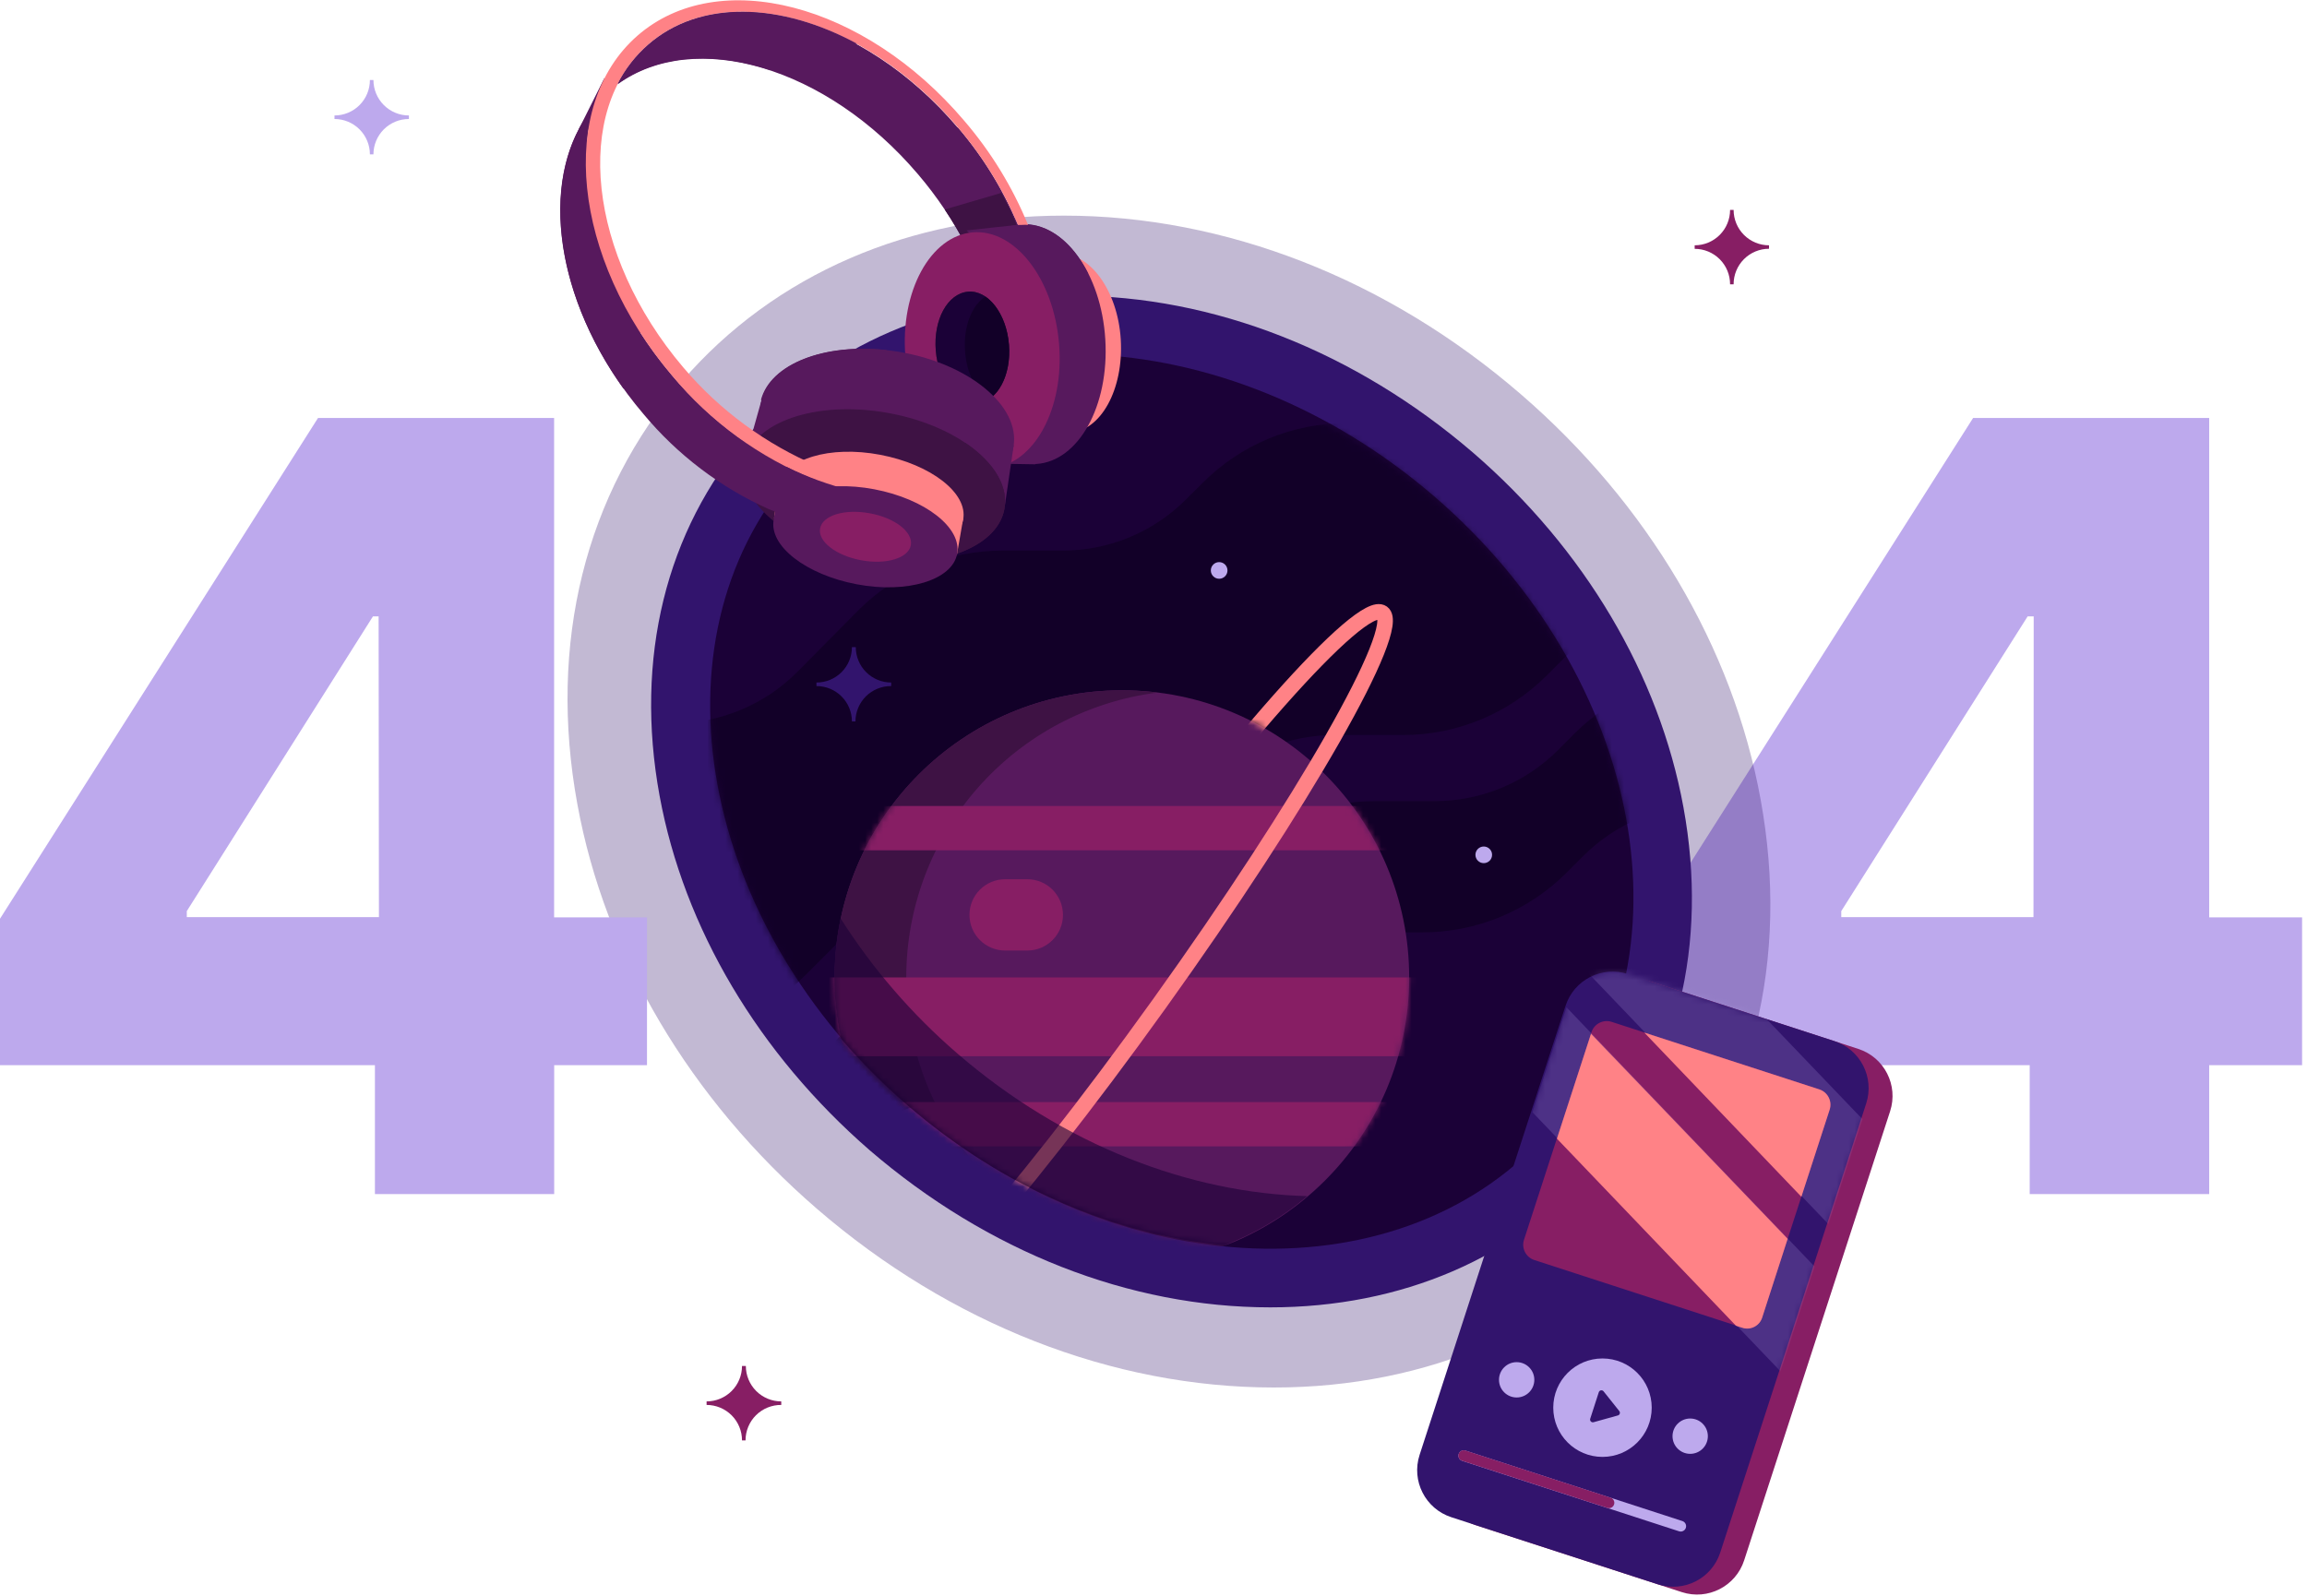 <svg width="380" height="263" viewBox="0 0 380 263" fill="none" xmlns="http://www.w3.org/2000/svg">
<g clip-path="url(#clip0_136_3096)">
<path d="M272.607 151.371L325 68.87H363.89V151.151H379.19V175.504H363.89V196.741H334.325V175.504H272.607V151.371ZM334.984 101.552H333.989L303.285 150.116V151.112H334.946L334.984 101.552Z" fill="#BDA9ED"/>
<path opacity="0.3" d="M209.842 228.608C183.277 228.608 156.531 218.145 134.557 199.159C113.696 181.13 99.637 157.436 95.098 132.475C90.248 106.027 96.391 81.272 112.377 62.765C127.56 45.202 149.883 35.527 175.245 35.527C201.823 35.527 228.556 45.977 250.53 64.976C271.391 83.005 285.449 106.686 289.989 131.66C294.839 158.109 288.696 182.863 272.723 201.358C257.539 218.895 235.204 228.608 209.842 228.608Z" fill="#32146D"/>
<path d="M209.235 215.403C186.02 215.403 162.675 206.207 143.275 189.536C124.962 173.629 112.649 152.935 108.64 131.091C104.501 108.497 109.662 87.415 123.19 71.766C136.033 56.906 155.032 48.719 176.682 48.719C199.884 48.719 223.241 57.915 242.641 74.586C260.981 90.429 273.293 111.187 277.29 133.005C281.441 155.613 276.268 176.681 262.74 192.33C249.871 207.255 230.859 215.403 209.235 215.403Z" fill="#32146D"/>
<path d="M255.479 186.042C279.423 158.342 270.867 111.713 236.369 81.893C201.871 52.073 154.494 50.354 130.55 78.054C106.607 105.754 115.162 152.383 149.661 182.203C184.159 212.023 231.535 213.742 255.479 186.042Z" fill="#1B0137"/>
<mask id="mask0_136_3096" style="mask-type:luminance" maskUnits="userSpaceOnUse" x="117" y="58" width="153" height="149">
<path d="M255.608 186.499C279.552 158.799 270.996 112.17 236.498 82.35C202 52.53 154.623 50.811 130.679 78.511C106.735 106.211 115.291 152.84 149.79 182.66C184.288 212.48 231.664 214.199 255.608 186.499Z" fill="white"/>
</mask>
<g mask="url(#mask0_136_3096)">
<path opacity="0.7" d="M77.174 180.806L84.287 173.693C86.299 171.687 89.025 170.561 91.866 170.563H108.951C113.353 170.556 117.711 169.68 121.774 167.987C125.837 166.294 129.527 163.816 132.632 160.695L142.81 150.517C145.474 147.85 148.637 145.735 152.119 144.292C155.601 142.85 159.334 142.108 163.103 142.11H173.061C181.944 142.107 190.462 138.576 196.742 132.294L199.523 129.513C204.905 124.132 212.204 121.108 219.815 121.107H231.093C235.491 121.107 239.847 120.241 243.911 118.556C247.974 116.872 251.665 114.403 254.773 111.29L263.271 102.806C265.282 100.796 266.412 98.07 266.413 95.227V74.159C266.415 72.038 265.787 69.964 264.61 68.2C263.433 66.436 261.759 65.06 259.8 64.248C257.841 63.435 255.685 63.221 253.605 63.634C251.524 64.047 249.613 65.068 248.113 66.567C246.103 68.578 243.377 69.709 240.534 69.71H221.807C217.408 69.709 213.052 70.576 208.989 72.26C204.925 73.945 201.234 76.414 198.126 79.526L195.332 82.307C192.668 84.972 189.504 87.087 186.023 88.529C182.541 89.972 178.809 90.714 175.04 90.713H165.094C156.213 90.713 147.695 94.239 141.414 100.517L131.274 110.76C128.61 113.426 125.446 115.54 121.964 116.982C118.482 118.425 114.75 119.167 110.982 119.167H101.346C92.466 119.169 83.949 122.695 77.665 128.97L62.055 144.58C61.048 145.57 60.246 146.749 59.695 148.05C59.145 149.351 58.857 150.747 58.848 152.159V173.228C58.843 175.353 59.471 177.431 60.65 179.199C61.83 180.967 63.508 182.344 65.472 183.156C67.436 183.969 69.597 184.179 71.68 183.76C73.764 183.342 75.676 182.314 77.174 180.806Z" fill="#0F0023"/>
<path opacity="0.7" d="M138.466 192.266L145.566 185.152C147.584 183.148 150.314 182.023 153.158 182.022H170.243C179.126 182.02 187.644 178.489 193.924 172.206L204.102 162.028C209.485 156.647 216.784 153.623 224.394 153.621H234.34C243.223 153.617 251.74 150.086 258.021 143.805L260.802 141.024C266.184 135.643 273.483 132.619 281.094 132.617H292.372C301.253 132.618 309.771 129.092 316.052 122.814L324.55 114.317C326.558 112.306 327.688 109.58 327.692 106.738V115.429C327.691 113.309 327.062 111.237 325.884 109.475C324.706 107.713 323.032 106.339 321.073 105.528C319.115 104.717 316.96 104.505 314.88 104.918C312.801 105.331 310.891 106.352 309.392 107.85C308.395 108.847 307.211 109.637 305.908 110.177C304.606 110.716 303.21 110.993 301.8 110.993H283.086C274.206 110.998 265.69 114.523 259.405 120.796L256.624 123.59C251.242 128.971 243.943 131.995 236.332 131.997H226.386C221.988 131.993 217.633 132.858 213.57 134.54C209.506 136.222 205.814 138.689 202.705 141.8L192.514 151.991C189.849 154.655 186.685 156.768 183.203 158.208C179.721 159.648 175.99 160.388 172.222 160.385H162.587C158.188 160.384 153.832 161.251 149.769 162.935C145.705 164.62 142.014 167.089 138.906 170.201L123.295 185.812C121.285 187.822 120.155 190.548 120.153 193.391V184.635C120.141 186.762 120.762 188.844 121.936 190.617C123.111 192.39 124.787 193.774 126.75 194.592C128.714 195.41 130.876 195.625 132.962 195.211C135.048 194.797 136.964 193.772 138.466 192.266Z" fill="#0F0023"/>
</g>
<path d="M146.793 113.037V112.454C145.246 112.454 143.762 111.84 142.669 110.746C141.575 109.652 140.96 108.169 140.96 106.622H140.326C140.326 107.389 140.175 108.148 139.881 108.857C139.587 109.565 139.156 110.209 138.613 110.751C138.07 111.292 137.426 111.722 136.717 112.014C136.007 112.307 135.248 112.456 134.48 112.454V113.037C135.248 113.035 136.007 113.184 136.717 113.477C137.426 113.769 138.07 114.199 138.613 114.74C139.156 115.282 139.587 115.926 139.881 116.634C140.175 117.343 140.326 118.102 140.326 118.869H140.908C140.908 118.099 141.061 117.336 141.357 116.625C141.654 115.914 142.088 115.269 142.635 114.726C143.182 114.184 143.831 113.756 144.545 113.466C145.259 113.175 146.023 113.03 146.793 113.037Z" fill="#32146D"/>
<path d="M67.356 19.607V19.025C65.806 19.025 64.319 18.409 63.223 17.312C62.127 16.216 61.511 14.729 61.511 13.179H60.929C60.93 13.946 60.781 14.706 60.488 15.415C60.196 16.124 59.767 16.768 59.225 17.311C58.683 17.855 58.039 18.285 57.331 18.579C56.622 18.873 55.863 19.025 55.096 19.025V19.607C56.643 19.607 58.126 20.221 59.22 21.315C60.314 22.409 60.929 23.892 60.929 25.439H61.511C61.511 24.672 61.662 23.913 61.956 23.204C62.25 22.496 62.681 21.852 63.224 21.31C63.767 20.769 64.411 20.339 65.12 20.047C65.829 19.754 66.589 19.605 67.356 19.607Z" fill="#BDA9ED"/>
<path d="M128.686 231.48V230.898C127.139 230.898 125.656 230.283 124.562 229.189C123.468 228.096 122.853 226.612 122.853 225.065H122.22C122.22 226.612 121.605 228.096 120.511 229.189C119.417 230.283 117.934 230.898 116.387 230.898V231.48C117.154 231.48 117.913 231.631 118.622 231.925C119.33 232.219 119.974 232.65 120.516 233.193C121.058 233.736 121.487 234.38 121.779 235.09C122.072 235.799 122.221 236.559 122.22 237.326H122.802C122.8 236.554 122.951 235.79 123.247 235.077C123.542 234.365 123.976 233.718 124.524 233.174C125.071 232.631 125.721 232.201 126.435 231.91C127.15 231.619 127.915 231.473 128.686 231.48Z" fill="#871E64"/>
<path d="M291.386 40.986V40.417C289.839 40.417 288.356 39.802 287.262 38.709C286.168 37.615 285.554 36.131 285.554 34.584H284.972C284.972 36.131 284.357 37.615 283.263 38.709C282.169 39.802 280.686 40.417 279.139 40.417V40.999C279.906 40.999 280.665 41.15 281.374 41.444C282.082 41.738 282.726 42.169 283.268 42.712C283.81 43.255 284.239 43.899 284.531 44.609C284.824 45.318 284.973 46.078 284.972 46.845H285.554C285.55 46.077 285.699 45.315 285.99 44.605C286.282 43.894 286.711 43.248 287.253 42.703C287.795 42.159 288.439 41.727 289.148 41.432C289.858 41.138 290.618 40.986 291.386 40.986Z" fill="#871E64"/>
<path d="M244.399 142.214C245.156 142.214 245.77 141.6 245.77 140.843C245.77 140.086 245.156 139.472 244.399 139.472C243.642 139.472 243.028 140.086 243.028 140.843C243.028 141.6 243.642 142.214 244.399 142.214Z" fill="#BDA9ED"/>
<path d="M200.814 95.357C201.571 95.357 202.185 94.743 202.185 93.986C202.185 93.229 201.571 92.615 200.814 92.615C200.057 92.615 199.443 93.229 199.443 93.986C199.443 94.743 200.057 95.357 200.814 95.357Z" fill="#BDA9ED"/>
<mask id="mask1_136_3096" style="mask-type:luminance" maskUnits="userSpaceOnUse" x="116" y="58" width="153" height="148">
<path d="M255.267 185.823C279.211 158.123 270.655 111.493 236.157 81.673C201.659 51.853 154.282 50.135 130.338 77.835C106.395 105.535 114.951 152.164 149.449 181.984C183.947 211.804 231.323 213.523 255.267 185.823Z" fill="white"/>
</mask>
<g mask="url(#mask1_136_3096)">
<path d="M184.804 208.355C210.932 208.355 232.114 187.174 232.114 161.045C232.114 134.917 210.932 113.735 184.804 113.735C158.675 113.735 137.494 134.917 137.494 161.045C137.494 187.174 158.675 208.355 184.804 208.355Z" fill="#57195D"/>
<path d="M149.276 161.045C149.277 149.524 153.481 138.399 161.101 129.758C168.721 121.117 179.232 115.553 190.662 114.11C188.71 113.867 186.745 113.742 184.778 113.735C178.565 113.735 172.413 114.959 166.673 117.337C160.933 119.714 155.718 123.199 151.325 127.592C146.931 131.985 143.447 137.201 141.069 142.94C138.691 148.68 137.468 154.832 137.468 161.045C137.468 167.258 138.691 173.41 141.069 179.15C143.447 184.89 146.931 190.105 151.325 194.498C155.718 198.891 160.933 202.376 166.673 204.754C172.413 207.131 178.565 208.355 184.778 208.355C186.745 208.348 188.71 208.223 190.662 207.98C179.231 206.54 168.718 200.977 161.098 192.335C153.478 183.693 149.274 172.567 149.276 161.045Z" fill="#3E1244"/>
<mask id="mask2_136_3096" style="mask-type:luminance" maskUnits="userSpaceOnUse" x="137" y="113" width="96" height="96">
<path d="M184.802 208.355C210.931 208.355 232.112 187.174 232.112 161.045C232.112 134.917 210.931 113.735 184.802 113.735C158.674 113.735 137.492 134.917 137.492 161.045C137.492 187.174 158.674 208.355 184.802 208.355Z" fill="white"/>
</mask>
<g mask="url(#mask2_136_3096)">
<path d="M233.42 132.799H140.067V140.093H233.42V132.799Z" fill="#871E64"/>
<path d="M233.42 181.583H140.067V188.877H233.42V181.583Z" fill="#871E64"/>
<path d="M233.419 161.044H131.014V174.029H233.419V161.044Z" fill="#871E64"/>
<path d="M169.218 144.866H165.558C162.315 144.866 159.687 147.495 159.687 150.737C159.687 153.98 162.315 156.609 165.558 156.609H169.218C172.461 156.609 175.09 153.98 175.09 150.737C175.09 147.495 172.461 144.866 169.218 144.866Z" fill="#871E64"/>
</g>
<mask id="mask3_136_3096" style="mask-type:luminance" maskUnits="userSpaceOnUse" x="133" y="94" width="104" height="134">
<path d="M208.653 120.253C207.404 119.472 206.108 118.768 204.773 118.145L213.516 94.412H231.481L236.059 102.638L235.749 124.12L188.827 179.112L156.688 222.219L143.133 227.094L133.86 225.879L137.21 214.148L146.509 196.624L151.23 194.49H151.398C151.398 194.49 153.609 196.637 153.984 196.921L151.566 207.901L165.715 189.148L190.599 148.525L208.705 125.775L208.653 120.253Z" fill="white"/>
</mask>
<g mask="url(#mask3_136_3096)">
<path d="M190.96 165.378C214.687 132.274 231.134 103.441 227.697 100.978C224.26 98.514 202.24 123.354 178.514 156.457C154.788 189.561 138.34 218.394 141.777 220.858C145.214 223.321 167.234 198.482 190.96 165.378Z" stroke="#FF8286" stroke-width="2.561" stroke-miterlimit="10"/>
</g>
</g>
<path d="M0 151.371L52.38 68.87H91.27V151.151H106.57V175.504H91.283V196.741H61.756V175.504H0V151.371ZM62.364 101.552H61.433L30.768 150.116V151.112H62.416L62.364 101.552Z" fill="#BDA9ED"/>
<path opacity="0.6" d="M215.339 197.076C195.939 196.572 175.181 188.683 157.695 173.577C150.216 167.13 143.727 159.617 138.437 151.28C137.765 154.478 137.427 157.737 137.429 161.006C137.431 164.419 137.799 167.823 138.528 171.158C141.845 175.025 145.446 178.639 149.301 181.97C165.222 195.731 183.885 203.504 201.72 205.16C206.679 203.245 211.282 200.513 215.339 197.076Z" fill="#1B0137"/>
<path d="M157.747 21.017C142.085 2.6 119.258 -3.557 106.764 7.424C104.686 9.234 102.977 11.43 101.733 13.89C114.473 4.682 136.136 10.993 151.19 28.686C154.333 32.365 157.037 36.397 159.248 40.701L168.107 38.114C165.628 31.866 162.132 26.071 157.76 20.965L157.747 21.017Z" fill="#57195D"/>
<path d="M155.638 34.557C156.961 36.532 158.166 38.583 159.246 40.701L167.898 38.114C167.049 35.942 166.064 33.825 164.95 31.777L155.638 34.506V34.557Z" fill="#3E1244"/>
<path d="M184.61 55.936C184.105 47.801 179.436 41.464 174.263 41.774C169.09 42.084 165.21 48.952 165.753 57.087C166.296 65.222 170.862 71.572 176.1 71.314C181.337 71.055 185.101 64.136 184.61 55.936Z" fill="#FF8286"/>
<path d="M162.17 76.358L170.577 76.5L165.533 71.327L162.17 76.358Z" fill="#57195D"/>
<path d="M182.062 55.936C181.403 45.02 175.22 36.536 168.262 36.95C161.304 37.364 156.183 46.559 156.855 57.462C157.528 68.365 163.697 76.862 170.668 76.448C177.639 76.034 182.735 66.878 182.062 55.936Z" fill="#57195D"/>
<path d="M159.932 48.176L179.242 45.072C176.655 39.899 172.607 36.718 168.261 36.989C167.99 36.989 159.208 37.972 159.208 37.972L161.795 40.339L159.932 48.176Z" fill="#57195D"/>
<path d="M174.444 56.648C173.565 45.926 167.176 37.7 160.218 38.282C153.26 38.864 148.242 48.008 149.134 58.73C150.026 69.452 156.403 77.677 163.361 77.095C170.319 76.513 175.337 67.356 174.444 56.648Z" fill="#871E64"/>
<path d="M166.193 56.777C165.779 51.681 162.74 47.724 159.403 48.06C156.066 48.396 153.725 52.677 154.139 57.773C154.553 62.869 157.592 66.826 160.929 66.49C164.266 66.154 166.607 61.873 166.193 56.777Z" fill="#3D212F"/>
<path d="M166.193 56.777C165.779 51.681 162.74 47.724 159.403 48.06C156.066 48.396 153.725 52.677 154.139 57.773C154.553 62.869 157.592 66.826 160.929 66.49C164.266 66.154 166.607 61.873 166.193 56.777Z" fill="#1B0137"/>
<path opacity="0.7" d="M166.193 57.023C166.452 60.98 165.042 64.433 162.83 65.83C160.722 64.421 159.131 61.33 158.95 57.669C158.692 53.712 160.101 50.272 162.313 48.862C164.382 50.285 165.973 53.35 166.193 57.023Z" fill="#0F0023"/>
<path d="M149.081 58.148C160.514 60.411 168.481 67.55 166.826 74.107C165.17 80.665 154.617 84.131 143.184 81.867C131.751 79.604 123.784 72.465 125.439 65.908C127.095 59.351 137.648 55.936 149.081 58.148Z" fill="#57195D"/>
<path d="M165.532 83.2L166.981 73.319L160.424 74.004L165.532 83.2Z" fill="#57195D"/>
<path d="M125.439 65.908L122.853 75.129L126.59 72.206C129.177 76.384 134.958 80.057 142.343 81.699L146.029 57.682C135.812 56.531 126.888 59.946 125.336 65.908H125.439Z" fill="#57195D"/>
<path d="M165.454 83.82C166.631 77.186 157.991 70.111 146.158 68.016C134.324 65.921 123.796 69.594 122.619 76.216C121.442 82.838 130.081 89.925 141.902 92.033C153.723 94.141 164.277 90.442 165.454 83.82Z" fill="#3E1244"/>
<path d="M159.002 72.956L144.129 92.356C154.682 93.649 163.865 90.261 165.352 84.286C166.335 80.341 163.762 76.176 159.002 72.956Z" fill="#3E1244"/>
<path d="M161.381 86.808C162.287 81.984 155.471 76.668 146.159 74.936C136.847 73.202 128.57 75.699 127.677 80.523C126.785 85.347 133.588 90.662 142.9 92.395C152.212 94.128 160.489 91.632 161.381 86.808Z" fill="#3E1244"/>
<path d="M158.652 85.579C159.454 81.26 153.349 76.526 145.007 74.935C136.665 73.344 129.242 75.608 128.44 79.94C127.638 84.273 133.743 88.994 142.084 90.584C150.426 92.175 157.837 89.899 158.652 85.579Z" fill="#FF8286"/>
<path d="M127.495 85.385L128.336 79.669L132.306 81.118L127.495 85.385Z" fill="#FF8286"/>
<path d="M158.678 85.282L157.605 91.503L154.501 87.843L158.678 85.282Z" fill="#FF8286"/>
<path d="M157.656 91.257C158.458 86.937 152.353 82.204 144.011 80.613C135.669 79.022 128.259 81.298 127.444 85.618C126.629 89.938 132.747 94.671 141.089 96.262C149.43 97.853 156.854 95.577 157.656 91.257Z" fill="#57195D"/>
<path d="M150.025 89.834C150.426 87.687 147.438 85.333 143.274 84.57C139.109 83.807 135.514 84.906 135.087 87.04C134.66 89.174 137.674 91.528 141.825 92.304C145.977 93.08 149.624 91.968 150.025 89.834Z" fill="#871E64"/>
<path d="M127.755 83.717C128.324 81.415 130.975 79.837 134.467 79.087C125.244 75.407 117.082 69.486 110.722 61.859C98.694 47.711 94.09 30.496 97.672 17.744C88.179 29.513 91.464 51.151 105.962 68.184C111.571 74.932 118.65 80.307 126.656 83.898L127.626 84.273C127.648 84.085 127.682 83.9 127.729 83.717H127.755Z" fill="#57195D"/>
<path d="M97.647 17.744C88.904 28.582 91.012 47.775 102.716 64.058L105.691 54.074C98.345 41.929 94.775 28.039 97.647 17.744Z" fill="#57195D"/>
<path d="M95.292 21.379L99.573 12.817L98.37 21.302L95.292 21.379Z" fill="#57195D"/>
<path d="M106.763 7.359C119.257 -3.544 142.084 2.535 157.746 20.952C161.872 25.772 165.223 31.204 167.679 37.054H167.912H168.106H168.365C168.687 37.028 169.012 37.028 169.335 37.054C166.773 30.813 163.227 25.023 158.833 19.904C142.382 0.505 118.274 -5.716 104.992 5.885C91.709 17.486 94.27 42.563 110.721 61.912C117.016 69.492 125.102 75.382 134.247 79.048L134.466 79.139L134.725 76.824C126.146 73.2 118.539 67.609 112.519 60.502C96.857 42.033 94.283 18.262 106.763 7.359Z" fill="#FF8286"/>
<path d="M106.764 7.359C104.69 9.173 102.982 11.368 101.733 13.826C108.355 9.04 117.37 8.458 126.63 11.472L141.167 7.204C128.596 0.388 115.287 -0.078 106.764 7.359Z" fill="#57195D"/>
<path d="M129.565 76.927C132.966 78.602 136.539 79.903 140.222 80.807L127.496 85.333L127.651 84.221L125.775 81.221L129.565 76.927Z" fill="#57195D"/>
<path d="M306.101 172.824L272.078 161.77C267.799 160.379 263.202 162.721 261.811 167.001L237.768 240.999C236.377 245.279 238.719 249.876 242.999 251.266L277.022 262.321C281.301 263.712 285.898 261.369 287.289 257.09L311.332 183.091C312.723 178.812 310.381 174.215 306.101 172.824Z" fill="#871E64"/>
<path d="M302.162 171.539L268.14 160.484C263.86 159.094 259.263 161.436 257.873 165.716L233.829 239.714C232.439 243.994 234.781 248.59 239.061 249.981L273.083 261.035C277.363 262.426 281.96 260.084 283.35 255.804L307.394 181.806C308.784 177.526 306.442 172.929 302.162 171.539Z" fill="#32146D"/>
<path d="M263.955 240.042C268.433 240.042 272.064 236.411 272.064 231.932C272.064 227.454 268.433 223.823 263.955 223.823C259.476 223.823 255.846 227.454 255.846 231.932C255.846 236.411 259.476 240.042 263.955 240.042Z" fill="#BDA9ED"/>
<path d="M249.818 230.251C251.425 230.251 252.728 228.948 252.728 227.341C252.728 225.734 251.425 224.431 249.818 224.431C248.211 224.431 246.908 225.734 246.908 227.341C246.908 228.948 248.211 230.251 249.818 230.251Z" fill="#BDA9ED"/>
<path d="M278.401 239.537C280.008 239.537 281.311 238.234 281.311 236.627C281.311 235.02 280.008 233.717 278.401 233.717C276.794 233.717 275.491 235.02 275.491 236.627C275.491 238.234 276.794 239.537 278.401 239.537Z" fill="#BDA9ED"/>
<path d="M299.672 179.478L265.478 168.367C264.085 167.915 262.589 168.677 262.137 170.069L251.026 204.264C250.574 205.657 251.336 207.152 252.728 207.605L286.923 218.716C288.316 219.168 289.812 218.406 290.264 217.013L301.375 182.819C301.827 181.426 301.065 179.93 299.672 179.478Z" fill="#871E64"/>
<path d="M277.111 250.61L241.391 239.004C240.922 238.852 240.419 239.106 240.268 239.571C240.117 240.036 240.374 240.537 240.843 240.689L276.563 252.296C277.032 252.448 277.534 252.194 277.686 251.729C277.837 251.263 277.579 250.763 277.111 250.61Z" fill="#BDA9ED"/>
<path d="M265.289 246.761L241.39 238.996C240.921 238.844 240.418 239.097 240.267 239.563C240.116 240.028 240.373 240.529 240.842 240.681L264.742 248.446C265.21 248.599 265.713 248.345 265.864 247.88C266.015 247.414 265.758 246.914 265.289 246.761Z" fill="#871E64"/>
<path d="M264.136 229.242L266.722 232.488C266.77 232.547 266.803 232.616 266.817 232.691C266.831 232.765 266.826 232.842 266.803 232.914C266.78 232.986 266.739 233.051 266.684 233.103C266.63 233.155 266.563 233.193 266.489 233.212L262.493 234.325C262.413 234.348 262.329 234.349 262.248 234.328C262.168 234.307 262.095 234.263 262.037 234.203C261.98 234.143 261.94 234.068 261.923 233.987C261.905 233.906 261.91 233.821 261.937 233.743L263.347 229.384C263.371 229.305 263.417 229.235 263.479 229.18C263.541 229.126 263.617 229.089 263.698 229.075C263.779 229.06 263.863 229.068 263.94 229.097C264.017 229.127 264.085 229.177 264.136 229.242Z" fill="#32146D"/>
<mask id="mask4_136_3096" style="mask-type:luminance" maskUnits="userSpaceOnUse" x="233" y="160" width="75" height="102">
<path d="M302.356 171.61L268.333 160.555C264.053 159.164 259.457 161.507 258.066 165.786L234.023 239.785C232.632 244.064 234.974 248.661 239.254 250.052L273.276 261.106C277.556 262.497 282.153 260.155 283.543 255.875L307.587 181.877C308.978 177.597 306.635 173 302.356 171.61Z" fill="white"/>
</mask>
<g mask="url(#mask4_136_3096)">
<path opacity="0.2" d="M252.407 183.239L293.276 225.945L298.889 208.679L258.02 165.96L252.407 183.239Z" fill="#BDA9ED"/>
<path opacity="0.2" d="M260.297 158.963L301.166 201.682L306.779 184.403L265.91 141.697L260.297 158.963Z" fill="#BDA9ED"/>
</g>
<path d="M262.067 170.331L256.454 187.61L285.942 218.43L286.938 218.753C287.269 218.869 287.619 218.917 287.969 218.893C288.319 218.869 288.66 218.775 288.972 218.615C289.284 218.455 289.561 218.234 289.785 217.964C290.008 217.694 290.175 217.382 290.275 217.046L294.452 204.113L262.067 170.331Z" fill="#FF8286"/>
<path d="M299.689 179.5L270.848 170.137L296.714 197.18L301.37 182.837C301.587 182.172 301.532 181.447 301.217 180.822C300.902 180.197 300.353 179.722 299.689 179.5Z" fill="#FF8286"/>
</g>
<defs>
<clipPath id="clip0_136_3096">
<rect width="379.19" height="262.739" fill="white"/>
</clipPath>
</defs>
</svg>
